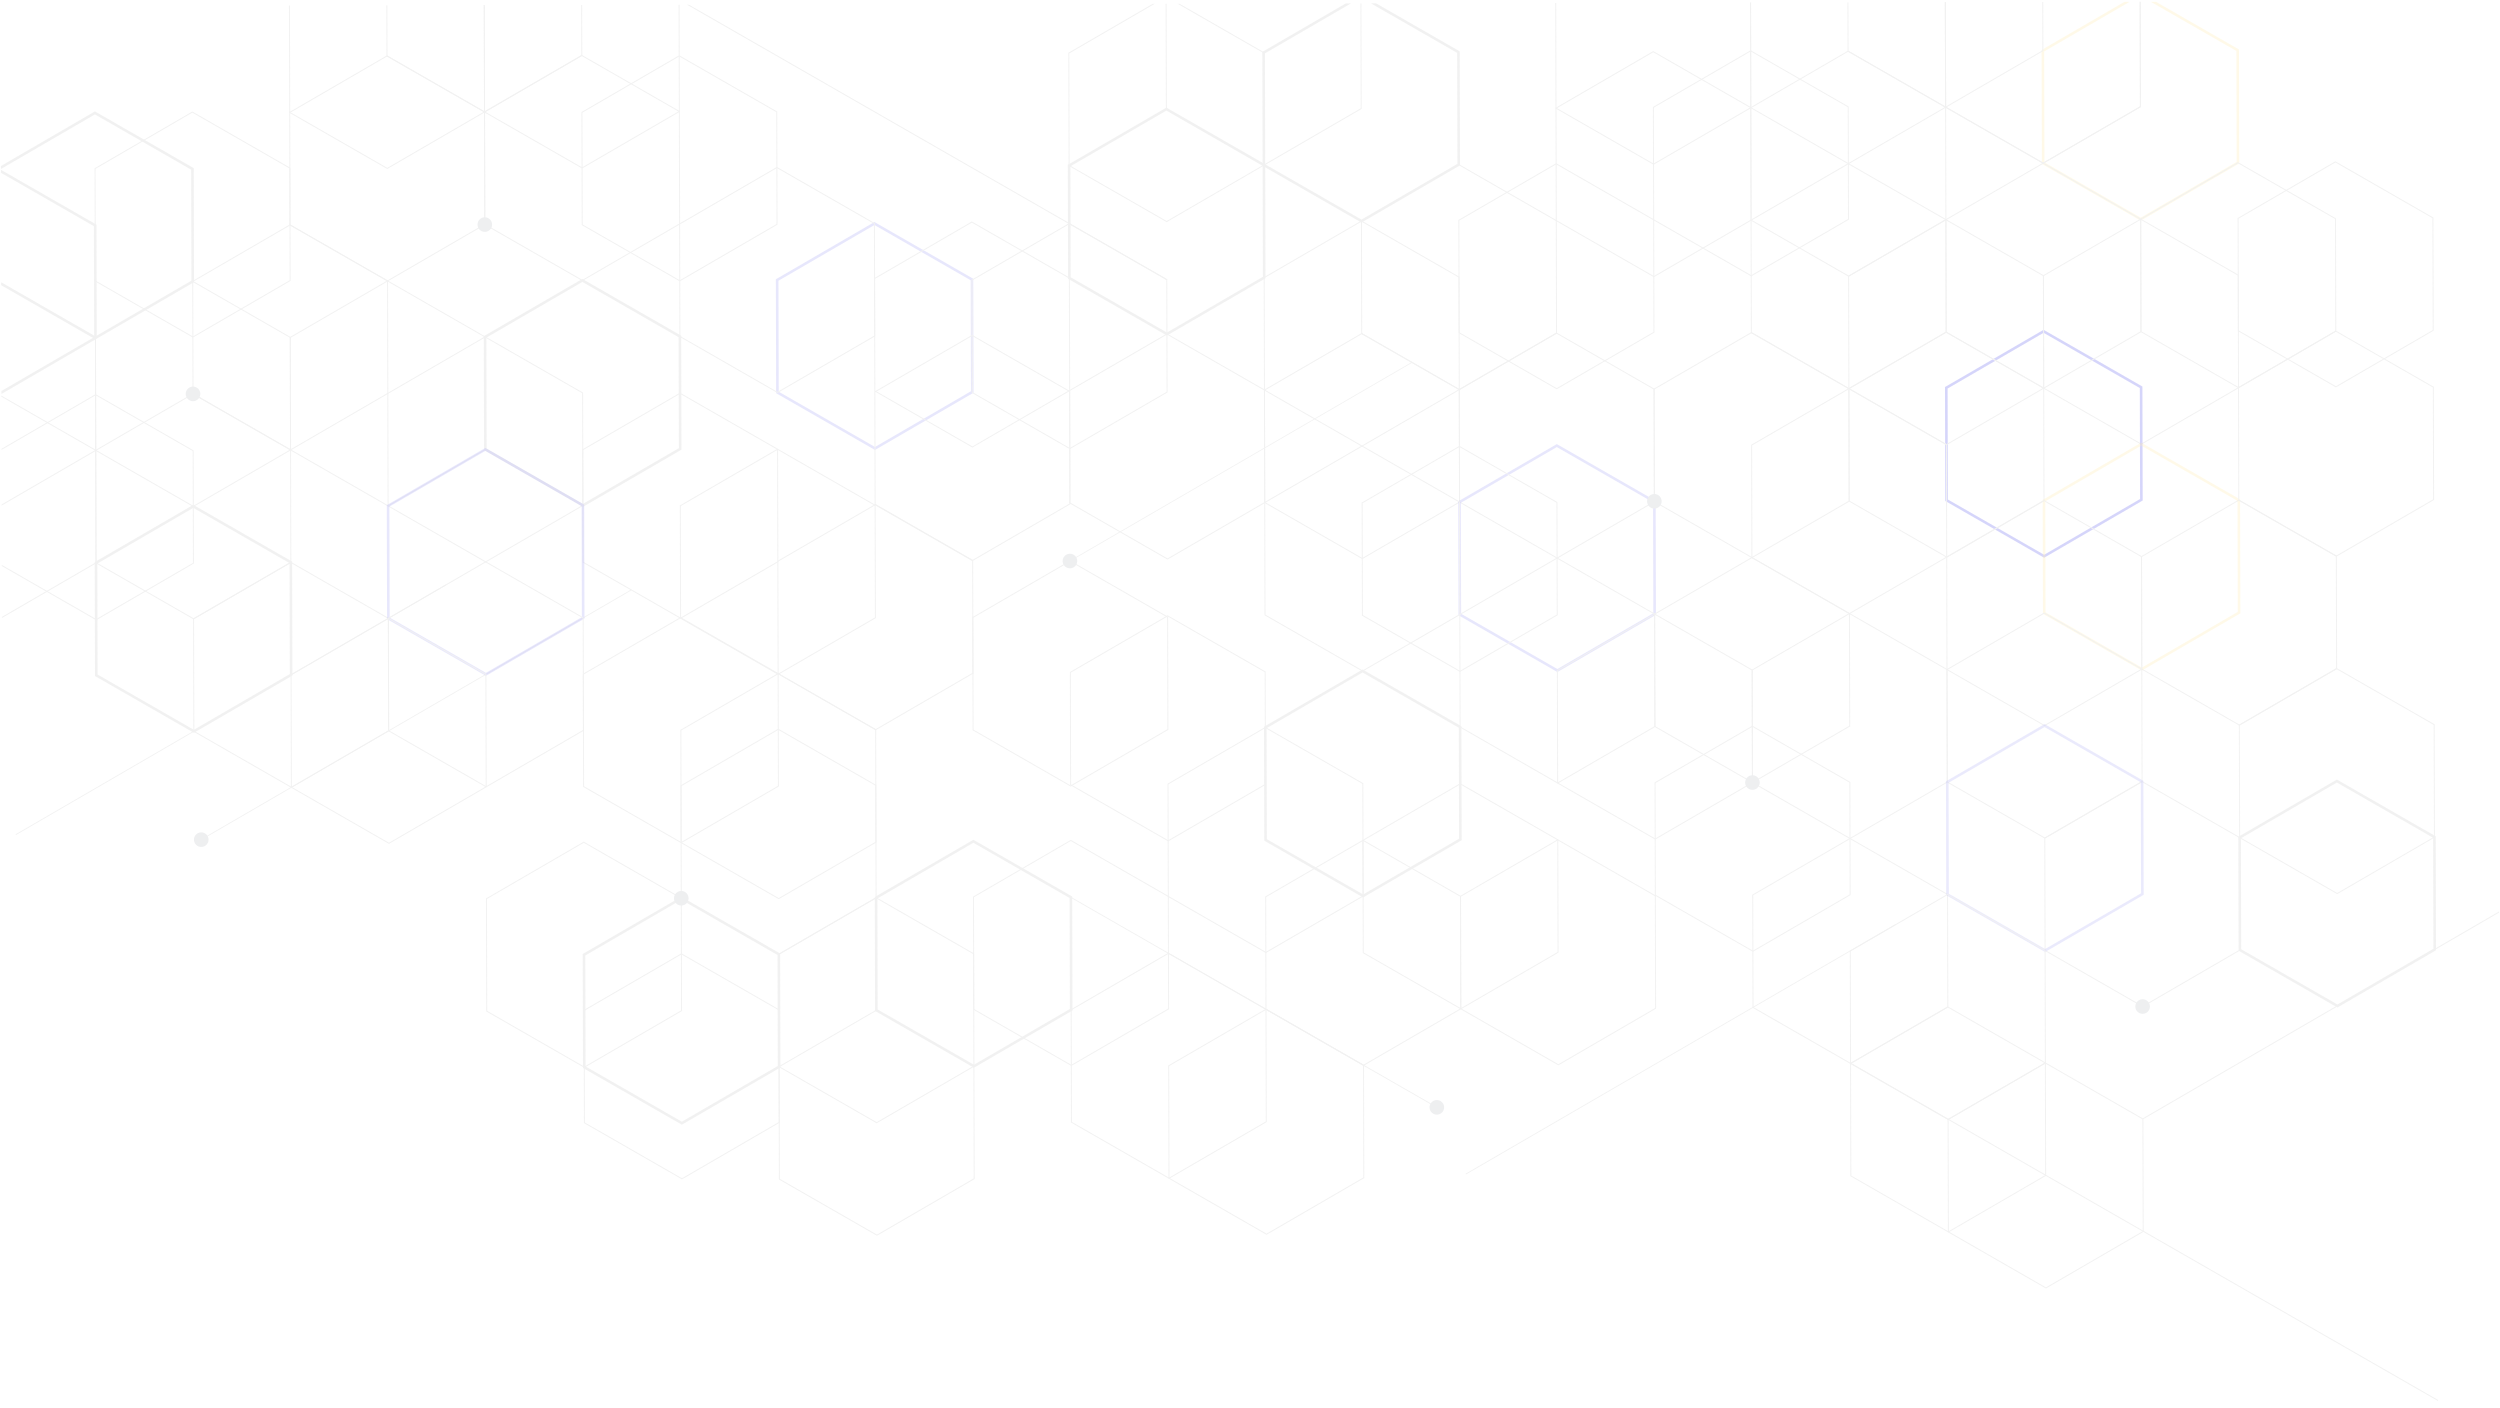 <svg width="1442" height="812" viewBox="0 0 1442 812" fill="none" xmlns="http://www.w3.org/2000/svg">
<g opacity="0.3" clip-path="url(#clip0_1_446)">
<path d="M1236.25 645.531L1235.97 645.044L1574.02 448.757L1574.3 449.243L1236.25 645.531Z" fill="#D1D1D1"/>
<path d="M1406.08 808.036L1067.07 613.412L1067.35 612.925L1406.36 807.548L1406.08 808.036Z" fill="#D1D1D1"/>
<path d="M828.629 638.919L561.989 485.922L562.238 485.488L828.878 638.486L828.629 638.919Z" fill="#D1D1D1"/>
<path d="M672.969 161.575L333.961 -33.048L334.241 -33.535L673.249 161.088L672.969 161.575Z" fill="#D1D1D1"/>
<path d="M116.195 484.504L115.952 484.086L364.015 340.049L364.258 340.467L116.195 484.504Z" fill="#D1D1D1"/>
<path d="M9.251 481.617L9.008 481.199L257.071 337.161L257.314 337.58L9.251 481.617Z" fill="#D1D1D1"/>
<path d="M845.598 677.42L845.355 677.001L1093.41 532.964L1093.67 533.383L845.598 677.42Z" fill="#D1D1D1"/>
<path d="M617.235 323.77L617.019 323.398L814.396 208.792L814.612 209.162L617.235 323.77Z" fill="#D1D1D1"/>
<path d="M393.037 549.864L392.896 549.943L336.651 582.602L336.811 647.801L336.952 647.878L393.357 680.262L449.742 647.523L449.582 582.324L449.441 582.247L393.037 549.864ZM337.214 582.928L393.038 550.512L449.02 582.654L449.179 647.205L393.355 679.614L337.372 647.479L337.214 582.928Z" fill="#D1D1D1"/>
<path d="M617.615 484.442L617.474 484.52L561.229 517.18L561.389 582.379L561.53 582.456L617.935 614.839L618.075 614.76L674.32 582.101L674.159 516.902L674.019 516.825L617.615 484.442ZM561.792 517.498L617.616 485.082L673.599 517.224L673.758 581.774L617.933 614.192L561.95 582.049L561.792 517.498Z" fill="#D1D1D1"/>
<path d="M561.43 484.377L561.056 484.596L504.577 517.389L504.739 583.127L505.113 583.344L561.753 615.859L618.605 582.847L618.444 517.109L618.069 516.892L561.43 484.377ZM506.077 518.252L561.434 486.109L616.948 517.98L617.105 581.992L561.749 614.134L506.235 582.264L506.077 518.252Z" fill="#D1D1D1"/>
<path d="M730.215 581.831L730.075 581.909L673.83 614.568L673.991 679.767L674.131 679.845L730.536 712.228L786.921 679.49L786.761 614.291L786.621 614.213L730.215 581.831ZM674.393 614.887L730.217 582.471L786.2 614.612L786.358 679.163L730.534 711.58L674.552 679.438L674.393 614.887Z" fill="#D1D1D1"/>
<path d="M673.952 549.52L673.812 549.598L617.567 582.258L617.727 647.456L617.867 647.534L674.272 679.917L730.658 647.179L730.498 581.98L730.356 581.902L673.952 549.52ZM618.137 582.584L673.961 550.167L729.944 582.309L730.103 646.86L674.278 679.277L618.295 647.135L618.137 582.584Z" fill="#D1D1D1"/>
<path d="M392.956 517.242L392.582 517.462L336.103 550.255L336.265 615.992L393.28 648.724L450.133 615.712L449.971 549.975L449.596 549.757L392.956 517.242ZM337.604 551.117L392.961 518.975L448.474 550.845L448.631 614.857L393.275 646.992L337.761 615.122L337.604 551.117Z" fill="#D1D1D1"/>
<path d="M336.693 485.476L336.553 485.555L280.307 518.214L280.468 583.413L280.609 583.491L337.014 615.873L393.399 583.135L393.239 517.937L393.098 517.859L336.693 485.476ZM280.87 518.533L336.695 486.116L392.678 518.258L392.837 582.809L337.012 615.225L281.029 583.083L280.87 518.533Z" fill="#D1D1D1"/>
<path d="M505.326 517.504L505.186 517.582L448.941 550.242L449.101 615.441L449.242 615.518L505.647 647.902L562.032 615.163L561.871 549.964L561.731 549.887L505.326 517.504ZM449.504 550.568L505.328 518.16L561.31 550.294L561.469 614.844L505.645 647.262L449.662 615.119L449.504 550.568Z" fill="#D1D1D1"/>
<path d="M505.486 582.383L505.345 582.461L449.1 615.121L449.26 680.319L449.402 680.397L505.806 712.78L562.191 680.042L562.031 614.843L561.891 614.765L505.486 582.383ZM449.663 615.439L505.487 583.023L561.47 615.164L561.628 679.715L505.805 712.132L449.822 679.99L449.663 615.439Z" fill="#D1D1D1"/>
<path d="M784.963 -3.096L784.59 -2.878L728.11 29.916L728.272 95.653L728.647 95.87L785.286 128.385L785.661 128.166L842.139 95.373L841.978 29.637L841.602 29.418L784.963 -3.096ZM729.611 30.779L784.967 -1.364L840.482 30.506L840.639 94.518L785.282 126.661L729.768 94.79L729.611 30.779Z" fill="#D1D1D1"/>
<path d="M728.7 -34.861L728.56 -34.783L672.315 -2.124L672.475 63.075L672.616 63.153L729.02 95.535L729.161 95.457L785.406 62.798L785.246 -2.401L785.106 -2.479L728.7 -34.861ZM672.886 -1.805L728.709 -34.214L784.693 -2.08L784.851 62.471L729.027 94.88L673.044 62.746L672.886 -1.805Z" fill="#D1D1D1"/>
<path d="M672.604 -2.281L672.463 -2.203L616.218 30.456L616.378 95.655L616.519 95.733L672.924 128.115L673.064 128.037L729.309 95.377L729.149 30.179L729.008 30.101L672.604 -2.281ZM616.781 30.783L672.605 -1.633L728.588 30.508L728.747 95.059L672.923 127.475L616.939 95.334L616.781 30.783Z" fill="#D1D1D1"/>
<path d="M672.761 62.058L672.387 62.277L615.909 95.07L616.07 160.808L616.445 161.025L673.084 193.54L673.458 193.321L729.937 160.528L729.775 94.79L729.401 94.573L672.761 62.058ZM617.409 95.925L672.765 63.783L728.28 95.653L728.437 159.665L673.08 191.808L617.566 159.937L617.409 95.925Z" fill="#D1D1D1"/>
<path d="M335.419 -33.201L335.279 -33.123L279.033 -0.463L279.193 64.736L279.334 64.813L335.739 97.196L335.88 97.117L392.125 64.458L391.965 -0.741L391.823 -0.818L335.419 -33.201ZM279.596 -0.145L335.42 -32.553L391.403 -0.419L391.562 64.131L335.738 96.541L279.754 64.406L279.596 -0.145Z" fill="#D1D1D1"/>
<path d="M279.154 -65.515L279.014 -65.436L222.769 -32.777L222.93 32.422L223.07 32.499L279.475 64.882L279.615 64.803L335.86 32.144L335.7 -33.055L335.559 -33.132L279.154 -65.515ZM223.332 -32.451L279.156 -64.86L335.139 -32.725L335.298 31.826L279.473 64.234L223.491 32.1L223.332 -32.451Z" fill="#D1D1D1"/>
<path d="M223.05 -32.925L222.909 -32.846L166.664 -0.187L166.825 65.011L166.966 65.089L223.37 97.472L223.51 97.393L279.755 64.734L279.595 -0.465L279.455 -0.542L223.05 -32.925ZM167.227 0.131L223.052 -32.277L279.034 -0.143L279.192 64.407L223.369 96.825L167.386 64.682L167.227 0.131Z" fill="#D1D1D1"/>
<path d="M223.21 31.946L223.069 32.024L166.824 64.683L166.984 129.882L167.125 129.96L223.53 162.344L223.67 162.264L279.915 129.605L279.754 64.406L279.614 64.328L223.21 31.946ZM167.387 65.01L223.211 32.594L279.193 64.735L279.352 129.286L223.528 161.703L167.545 129.561L167.387 65.01Z" fill="#D1D1D1"/>
<path d="M897.571 94.143L897.432 94.221L841.187 126.882L841.347 192.081L841.487 192.158L897.892 224.541L898.033 224.462L954.277 191.803L954.117 126.604L953.976 126.527L897.571 94.143ZM841.749 127.208L897.573 94.799L953.556 126.934L953.715 191.484L897.89 223.893L841.908 191.759L841.749 127.208Z" fill="#D1D1D1"/>
<path d="M841.388 94.626L841.248 94.704L785.003 127.365L785.163 192.563L785.304 192.64L841.709 225.024L841.849 224.945L898.094 192.285L897.933 127.087L897.793 127.009L841.388 94.626ZM785.565 127.69L841.39 95.282L897.372 127.416L897.531 191.966L841.707 224.384L785.724 192.241L785.565 127.69Z" fill="#D1D1D1"/>
<path d="M1010.18 191.534L1010.04 191.612L953.795 224.272L953.955 289.471L954.096 289.549L1010.51 321.931L1010.65 321.853L1066.89 289.194L1066.72 223.995L1066.58 223.917L1010.18 191.534ZM954.358 224.599L1010.19 192.19L1066.17 224.324L1066.32 288.875L1010.5 321.291L954.517 289.15L954.358 224.599Z" fill="#D1D1D1"/>
<path d="M785.283 127.214L785.142 127.292L728.898 159.953L729.058 225.152L729.199 225.229L785.604 257.612L785.743 257.533L841.988 224.874L841.828 159.675L841.688 159.598L785.283 127.214ZM729.46 160.279L785.285 127.862L841.267 160.005L841.426 224.555L785.602 256.964L729.619 224.83L729.46 160.279Z" fill="#D1D1D1"/>
<path opacity="0.3" d="M1234.43 -4.201L1234.06 -3.982L1177.58 28.812L1177.74 94.549L1178.12 94.766L1234.76 127.281L1235.13 127.062L1291.61 94.269L1291.45 28.532L1291.06 28.314L1234.43 -4.201ZM1179.08 29.674L1234.44 -2.468L1289.95 29.402L1290.1 93.413L1234.75 125.557L1179.24 93.686L1179.08 29.674Z" fill="#FFC300"/>
<path d="M1178.18 -35.966L1178.04 -35.888L1121.79 -3.228L1121.95 61.971L1122.09 62.048L1178.5 94.431L1178.64 94.353L1234.88 61.693L1234.72 -3.506L1234.58 -3.583L1178.18 -35.966ZM1122.36 -2.91L1178.18 -35.319L1234.16 -3.184L1234.32 61.367L1178.5 93.776L1122.52 61.641L1122.36 -2.91Z" fill="#D1D1D1"/>
<path d="M1347.03 93.039L1346.89 93.117L1290.65 125.777L1290.81 190.976L1290.95 191.054L1347.35 223.436L1347.5 223.358L1403.74 190.699L1403.58 125.5L1403.44 125.422L1347.03 93.039ZM1291.22 126.104L1347.04 93.695L1403.02 125.829L1403.18 190.38L1347.35 222.788L1291.37 190.655L1291.22 126.104Z" fill="#D1D1D1"/>
<path d="M1290.86 93.522L1290.72 93.6L1234.47 126.26L1234.63 191.458L1234.77 191.536L1291.18 223.919L1291.32 223.841L1347.57 191.181L1347.4 125.983L1347.25 125.904L1290.86 93.522ZM1235.04 126.586L1290.86 94.178L1346.84 126.311L1346.99 190.862L1291.17 223.279L1235.19 191.137L1235.04 126.586Z" fill="#D1D1D1"/>
<path d="M1234.75 126.11L1234.62 126.188L1178.37 158.848L1178.53 224.047L1178.67 224.125L1235.08 256.507L1235.22 256.429L1291.46 223.77L1291.29 158.571L1291.15 158.493L1234.75 126.11ZM1178.93 159.175L1234.76 126.758L1290.74 158.9L1290.89 223.451L1235.07 255.859L1179.08 223.726L1178.93 159.175Z" fill="#D1D1D1"/>
<path d="M785.443 192.086L785.302 192.164L729.057 224.825L729.217 290.023L729.358 290.101L785.763 322.483L785.903 322.405L842.148 289.746L841.988 224.547L841.847 224.469L785.443 192.086ZM729.62 225.151L785.444 192.742L841.426 224.876L841.585 289.427L785.761 321.843L729.778 289.702L729.62 225.151Z" fill="#D1D1D1"/>
<path d="M897.811 191.81L897.672 191.888L841.427 224.548L841.587 289.747L841.727 289.825L898.132 322.207L898.273 322.129L954.517 289.47L954.357 224.271L954.216 224.193L897.811 191.81ZM841.989 224.875L897.813 192.466L953.796 224.6L953.955 289.151L898.13 321.567L842.148 289.426L841.989 224.875Z" fill="#D1D1D1"/>
<path opacity="0.34" d="M897.969 256.15L897.596 256.37L841.116 289.162L841.278 354.899L841.653 355.117L898.293 387.632L898.667 387.412L955.146 354.619L954.984 288.883L954.609 288.665L897.969 256.15ZM842.617 290.017L897.974 257.875L953.488 289.744L953.645 353.757L898.288 385.899L842.775 354.03L842.617 290.017Z" fill="#1814E5"/>
<path d="M448.903 420.328L448.762 420.407L392.517 453.066L392.677 518.265L392.818 518.343L449.223 550.725L449.363 550.647L505.608 517.987L505.447 452.789L505.307 452.711L448.903 420.328ZM393.08 453.393L448.904 420.984L504.887 453.118L505.046 517.669L449.221 550.085L393.238 517.944L393.08 453.393Z" fill="#D1D1D1"/>
<path d="M673.473 354.906L673.334 354.984L617.096 387.644L617.256 452.843L617.397 452.921L673.802 485.303L673.942 485.225L730.187 452.565L730.026 387.367L729.886 387.289L673.473 354.906ZM617.658 387.971L673.483 355.553L729.466 387.696L729.625 452.247L673.8 484.655L617.817 452.522L617.658 387.971Z" fill="#D1D1D1"/>
<path d="M729.816 419.304L729.676 419.383L673.431 452.042L673.591 517.241L673.731 517.318L730.136 549.701L730.277 549.623L786.522 516.963L786.362 451.764L786.222 451.687L729.816 419.304ZM673.994 452.361L729.817 419.943L785.801 452.086L785.959 516.637L730.135 549.046L674.152 516.911L673.994 452.361Z" fill="#D1D1D1"/>
<path d="M785.92 386.16L785.546 386.379L729.067 419.172L729.228 484.91L729.604 485.127L786.243 517.642L786.617 517.423L843.096 484.63L842.934 418.892L842.559 418.675L785.92 386.16ZM730.568 420.035L785.924 387.892L841.438 419.763L841.596 483.775L786.238 515.917L730.725 484.047L730.568 420.035Z" fill="#D1D1D1"/>
<path d="M898.53 484.096L898.39 484.174L842.145 516.834L842.305 582.032L842.445 582.11L898.85 614.492L955.236 581.755L955.075 516.556L954.934 516.478L898.53 484.096ZM842.708 517.152L898.531 484.743L954.514 516.877L954.673 581.428L898.848 613.845L842.866 581.703L842.708 517.152Z" fill="#D1D1D1"/>
<path d="M842.266 451.781L842.125 451.859L785.88 484.52L786.04 549.718L786.182 549.796L842.586 582.179L842.726 582.1L898.971 549.441L898.811 484.242L898.671 484.165L842.266 451.781ZM786.443 484.846L842.268 452.437L898.25 484.572L898.408 549.122L842.585 581.539L786.602 549.397L786.443 484.846Z" fill="#D1D1D1"/>
<path d="M786.161 484.372L786.02 484.45L729.775 517.11L729.935 582.308L730.077 582.386L786.481 614.769L842.866 582.031L842.706 516.832L842.566 516.755L786.161 484.372ZM730.338 517.428L786.162 485.019L842.145 517.154L842.303 581.704L786.48 614.121L730.497 581.979L730.338 517.428Z" fill="#D1D1D1"/>
<path d="M841.788 257.17L841.647 257.248L785.402 289.908L785.562 355.106L785.703 355.184L842.108 387.567L842.248 387.489L898.493 354.829L898.333 289.631L898.192 289.552L841.788 257.17ZM785.965 290.227L841.789 257.81L897.771 289.952L897.93 354.503L842.107 386.919L786.123 354.778L785.965 290.227Z" fill="#D1D1D1"/>
<path d="M785.602 256.95L785.461 257.028L729.216 289.687L729.377 354.886L729.518 354.964L785.922 387.346L786.062 387.268L842.307 354.609L842.147 289.41L842.007 289.332L785.602 256.95ZM729.779 290.014L785.604 257.597L841.586 289.739L841.744 354.29L785.921 386.698L729.938 354.565L729.779 290.014Z" fill="#D1D1D1"/>
<path d="M954.395 353.873L954.254 353.952L898.009 386.611L898.169 451.81L898.31 451.887L954.715 484.27L954.855 484.191L1011.1 451.532L1010.94 386.333L1010.8 386.256L954.395 353.873ZM898.572 386.937L954.396 354.528L1010.37 386.663L1010.53 451.214L954.714 483.63L898.73 451.488L898.572 386.937Z" fill="#D1D1D1"/>
<path d="M898.13 321.565L897.99 321.644L841.745 354.304L841.906 419.502L842.046 419.58L898.451 451.963L898.591 451.885L954.836 419.224L954.676 354.027L954.535 353.949L898.13 321.565ZM842.308 354.623L898.132 322.205L954.115 354.348L954.273 418.899L898.449 451.315L842.467 419.173L842.308 354.623Z" fill="#D1D1D1"/>
<path d="M335.897 161.427L335.757 161.506L279.511 194.165L279.671 259.364L279.813 259.442L336.217 291.824L336.358 291.746L392.603 259.086L392.443 193.888L392.302 193.81L335.897 161.427ZM280.074 194.492L335.899 162.075L391.882 194.217L392.04 258.768L336.216 291.177L280.233 259.042L280.074 194.492Z" fill="#D1D1D1"/>
<path d="M448.506 258.816L448.365 258.894L392.12 291.554L392.28 356.752L392.421 356.83L448.826 389.213L448.966 389.134L505.211 356.475L505.051 291.276L504.91 291.199L448.506 258.816ZM392.683 291.88L448.507 259.464L504.49 291.606L504.649 356.156L448.824 388.566L392.841 356.431L392.683 291.88Z" fill="#D1D1D1"/>
<path d="M392.242 226.51L392.101 226.588L335.856 259.249L336.017 324.448L336.158 324.525L392.562 356.908L392.702 356.829L448.947 324.17L448.787 258.971L448.647 258.894L392.242 226.51ZM336.419 259.567L392.244 227.15L448.226 259.293L448.384 323.843L392.561 356.252L336.578 324.118L336.419 259.567Z" fill="#D1D1D1"/>
<path d="M391.764 31.891L391.623 31.969L335.378 64.629L335.538 129.827L335.68 129.906L392.084 162.288L392.224 162.21L448.469 129.55L448.309 64.352L448.169 64.274L391.764 31.891ZM335.941 64.955L391.765 32.547L447.748 64.68L447.906 129.231L392.083 161.648L336.1 129.506L335.941 64.955Z" fill="#D1D1D1"/>
<path d="M335.578 31.678L335.438 31.756L279.192 64.415L279.353 129.614L279.494 129.692L335.899 162.074L336.039 161.996L392.284 129.337L392.124 64.138L391.983 64.06L335.578 31.678ZM279.755 64.734L335.58 32.326L391.563 64.459L391.721 129.01L335.897 161.427L279.914 129.285L279.755 64.734Z" fill="#D1D1D1"/>
<path opacity="0.34" d="M504.37 128.061L503.995 128.28L447.516 161.073L447.678 226.811L448.054 227.028L504.693 259.543L505.066 259.324L561.546 226.531L561.384 160.793L561.009 160.576L504.37 128.061ZM449.017 161.928L504.374 129.786L559.887 161.656L560.045 225.668L504.688 257.811L449.174 225.94L449.017 161.928Z" fill="#1814E5"/>
<path d="M448.106 96.287L447.965 96.365L391.721 129.024L391.881 194.223L392.022 194.301L448.427 226.683L448.566 226.605L504.811 193.945L504.651 128.747L504.511 128.669L448.106 96.287ZM392.283 129.351L448.108 96.942L504.091 129.076L504.25 193.627L448.425 226.035L392.442 193.902L392.283 129.351Z" fill="#D1D1D1"/>
<path d="M504.769 290.8L504.629 290.878L448.384 323.537L448.544 388.736L448.685 388.814L505.09 421.196L505.23 421.118L561.475 388.459L561.314 323.26L561.174 323.182L504.769 290.8ZM448.946 323.856L504.771 291.448L560.753 323.581L560.912 388.132L505.088 420.541L449.105 388.407L448.946 323.856Z" fill="#D1D1D1"/>
<path d="M617.219 323.28L617.078 323.358L560.833 356.017L560.993 421.216L561.134 421.294L617.539 453.676L617.679 453.598L673.924 420.939L673.763 355.74L673.623 355.662L617.219 323.28ZM561.396 356.336L617.22 323.92L673.203 356.061L673.362 420.612L617.537 453.029L561.554 420.887L561.396 356.336Z" fill="#D1D1D1"/>
<path d="M616.74 128.659L616.599 128.738L560.355 161.397L560.515 226.596L560.656 226.673L617.061 259.056L617.201 258.978L673.445 226.318L673.285 161.119L673.145 161.042L616.74 128.659ZM560.917 161.723L616.742 129.314L672.725 161.449L672.884 226L617.059 258.416L561.076 226.274L560.917 161.723Z" fill="#D1D1D1"/>
<path d="M560.554 127.752L560.413 127.831L504.168 160.49L504.328 225.689L504.469 225.766L560.874 258.149L561.014 258.071L617.259 225.411L617.099 160.212L616.959 160.135L560.554 127.752ZM504.731 160.817L560.556 128.407L616.538 160.542L616.696 225.093L560.873 257.509L504.89 225.367L504.731 160.817Z" fill="#D1D1D1"/>
<path d="M560.715 193.153L560.574 193.231L504.329 225.891L504.489 291.09L504.629 291.167L561.035 323.551L561.175 323.472L617.42 290.812L617.26 225.613L617.119 225.536L560.715 193.153ZM504.892 226.209L560.716 193.801L616.698 225.935L616.857 290.485L561.033 322.903L505.05 290.76L504.892 226.209Z" fill="#D1D1D1"/>
<path opacity="0.6" d="M1178.73 190.224L1178.35 190.443L1121.87 223.236L1122.03 288.973L1122.42 289.19L1179.06 321.705L1179.42 321.486L1235.9 288.693L1235.74 222.957L1235.37 222.738L1178.73 190.224ZM1123.38 224.099L1178.74 191.957L1234.24 223.826L1234.4 287.838L1179.05 319.981L1123.53 288.11L1123.38 224.099Z" fill="#1814E6"/>
<path d="M1122.54 191.251L1122.4 191.329L1066.16 223.988L1066.33 289.187L1066.47 289.265L1122.87 321.647L1123 321.569L1179.25 288.91L1179.09 223.711L1178.95 223.633L1122.54 191.251ZM1066.73 224.307L1122.55 191.891L1178.54 224.032L1178.69 288.583L1122.86 320.999L1066.88 288.858L1066.73 224.307Z" fill="#D1D1D1"/>
<path d="M1291.33 288.158L1291.19 288.236L1234.94 320.896L1235.1 386.095L1235.24 386.172L1291.65 418.555L1291.79 418.476L1348.04 385.817L1347.88 320.618L1347.73 320.541L1291.33 288.158ZM1235.51 321.222L1291.33 288.806L1347.31 320.948L1347.47 385.498L1291.65 417.915L1235.67 385.773L1235.51 321.222Z" fill="#D1D1D1"/>
<path opacity="0.3" d="M1235.07 255.306L1234.69 255.525L1178.21 288.318L1178.37 354.056L1178.76 354.273L1235.4 386.788L1235.76 386.569L1292.24 353.776L1292.08 288.038L1291.7 287.821L1235.07 255.306ZM1179.72 289.181L1235.08 257.038L1290.59 288.909L1290.74 352.921L1235.39 385.063L1179.87 353.193L1179.72 289.181Z" fill="#FFC300"/>
<path d="M1066.44 223.831L1066.3 223.909L1010.05 256.568L1010.22 321.767L1010.36 321.845L1066.76 354.228L1066.9 354.149L1123.15 321.489L1122.99 256.291L1122.84 256.213L1066.44 223.831ZM1010.63 256.895L1066.45 224.487L1122.43 256.62L1122.58 321.171L1066.76 353.58L1010.78 321.446L1010.63 256.895Z" fill="#D1D1D1"/>
<path d="M1178.97 288.434L1178.83 288.513L1122.58 321.172L1122.74 386.371L1122.88 386.448L1179.29 418.831L1179.43 418.752L1235.67 386.093L1235.51 320.894L1235.37 320.817L1178.97 288.434ZM1123.15 321.498L1178.98 289.082L1234.95 321.224L1235.11 385.775L1179.29 418.191L1123.31 386.049L1123.15 321.498Z" fill="#D1D1D1"/>
<path d="M1179.13 353.312L1178.99 353.39L1122.74 386.05L1122.9 451.248L1123.04 451.326L1179.45 483.709L1179.59 483.63L1235.83 450.971L1235.67 385.772L1235.53 385.695L1179.13 353.312ZM1123.31 386.368L1179.13 353.96L1235.11 386.094L1235.27 450.644L1179.45 483.062L1123.47 450.919L1123.31 386.368Z" fill="#D1D1D1"/>
<path d="M1067.08 483.322L1066.94 483.4L1010.69 516.06L1010.85 581.258L1010.99 581.336L1067.4 613.719L1067.54 613.641L1123.79 580.981L1123.63 515.783L1123.48 515.705L1067.08 483.322ZM1011.26 516.379L1067.08 483.962L1123.06 516.104L1123.22 580.655L1067.4 613.071L1011.42 580.93L1011.26 516.379Z" fill="#D1D1D1"/>
<path d="M1066.76 353.572L1066.62 353.65L1010.37 386.311L1010.53 451.509L1010.67 451.586L1067.08 483.97L1067.22 483.891L1123.47 451.231L1123.31 386.033L1123.16 385.956L1066.76 353.572ZM1010.94 386.629L1066.76 354.22L1122.74 386.355L1122.9 450.905L1067.08 483.322L1011.1 451.18L1010.94 386.629Z" fill="#D1D1D1"/>
<path d="M1235.55 450.496L1235.41 450.574L1179.16 483.233L1179.32 548.432L1179.46 548.51L1235.87 580.893L1236.01 580.815L1292.25 548.155L1292.09 482.956L1291.95 482.878L1235.55 450.496ZM1179.72 483.552L1235.55 451.136L1291.53 483.277L1291.69 547.828L1235.87 580.245L1179.88 548.103L1179.72 483.552Z" fill="#D1D1D1"/>
<path opacity="0.3" d="M1179.29 417.646L1178.91 417.865L1122.43 450.658L1122.59 516.395L1122.97 516.612L1179.61 549.127L1179.98 548.909L1236.46 516.116L1236.3 450.378L1235.93 450.161L1179.29 417.646ZM1123.93 451.513L1179.3 419.371L1234.8 451.24L1234.96 515.252L1179.61 547.395L1124.09 515.525L1123.93 451.513Z" fill="#1814E5"/>
<path d="M1123.34 515.621L1123.2 515.699L1066.96 548.358L1067.12 613.557L1067.26 613.635L1123.66 646.017L1180.05 613.28L1179.89 548.081L1179.75 548.003L1123.34 515.621ZM1067.52 548.685L1123.34 516.269L1179.33 548.41L1179.49 612.961L1123.66 645.377L1067.68 613.236L1067.52 548.685Z" fill="#D1D1D1"/>
<path d="M1179.77 612.803L1123.38 645.541L1123.54 710.74L1123.68 710.818L1180.09 743.2L1236.47 710.462L1236.31 645.263L1236.17 645.186L1179.77 612.803ZM1123.95 645.867L1179.77 613.451L1235.75 645.593L1235.91 710.144L1180.09 742.56L1124.11 710.418L1123.95 645.867Z" fill="#D1D1D1"/>
<path d="M1123.5 580.49L1123.36 580.569L1067.12 613.228L1067.28 678.427L1067.42 678.504L1123.82 710.887L1180.21 678.149L1180.05 612.951L1179.91 612.873L1123.5 580.49ZM1067.68 613.555L1123.5 581.145L1179.49 613.28L1179.65 677.831L1123.82 710.247L1067.84 678.105L1067.68 613.555Z" fill="#D1D1D1"/>
<path d="M1010.5 321.299L1010.35 321.378L954.114 354.037L954.274 419.236L954.415 419.313L1010.82 451.697L1010.96 451.619L1067.2 418.958L1067.04 353.759L1066.9 353.682L1010.5 321.299ZM954.677 354.356L1010.51 321.939L1066.48 354.081L1066.64 418.632L1010.82 451.049L954.836 418.906L954.677 354.356Z" fill="#D1D1D1"/>
<path d="M1010.74 418.582L1010.59 418.66L954.353 451.321L954.513 516.518L954.654 516.596L1011.06 548.98L1011.2 548.901L1067.44 516.241L1067.28 451.043L1067.14 450.965L1010.74 418.582ZM954.916 451.646L1010.74 419.23L1066.72 451.372L1066.88 515.922L1011.06 548.34L955.075 516.197L954.916 451.646Z" fill="#D1D1D1"/>
<path d="M110.928 64.322L110.788 64.4L54.542 97.06L54.703 162.258L54.843 162.336L111.248 194.719L111.389 194.64L167.634 161.981L167.474 96.782L167.332 96.704L110.928 64.322ZM55.105 97.386L110.929 64.969L166.912 97.111L167.071 161.662L111.247 194.071L55.264 161.937L55.105 97.386Z" fill="#D1D1D1"/>
<path d="M54.742 64.263L54.368 64.483L-2.11 97.276L-1.949 163.013L-1.574 163.231L55.066 195.746L55.44 195.526L111.919 162.733L111.757 96.996L111.381 96.778L54.742 64.263ZM-0.61 98.138L54.747 65.996L110.26 97.866L110.417 161.878L55.061 194.021L-0.453 162.151L-0.61 98.138Z" fill="#D1D1D1"/>
<path d="M223.528 161.719L223.388 161.797L167.143 194.457L167.303 259.656L167.444 259.734L223.849 292.116L223.989 292.038L280.233 259.378L280.073 194.18L279.933 194.102L223.528 161.719ZM167.713 194.776L223.538 162.367L279.52 194.501L279.679 259.052L223.855 291.468L167.872 259.327L167.713 194.776Z" fill="#D1D1D1"/>
<path d="M167.272 129.405L167.132 129.483L110.887 162.143L111.047 227.341L111.187 227.419L167.592 259.802L167.733 259.724L223.978 227.064L223.818 161.866L223.677 161.788L167.272 129.405ZM111.45 162.462L167.273 130.053L223.257 162.187L223.415 226.745L167.591 259.162L111.608 227.02L111.45 162.462Z" fill="#D1D1D1"/>
<path d="M-1.362 96.854L-1.736 97.073L-58.215 129.858L-58.054 195.596L-57.678 195.813L-1.039 228.328L-0.665 228.109L55.814 195.316L55.652 129.578L55.277 129.361L-1.362 96.854ZM-56.715 130.721L-1.358 98.578L54.156 130.449L54.313 194.46L-1.043 226.602L-56.557 194.733L-56.715 130.721Z" fill="#D1D1D1"/>
<path d="M-1.201 162.271L-1.341 162.349L-57.586 195.009L-57.426 260.208L-57.285 260.286L-0.881 292.668L-0.74 292.59L55.505 259.931L55.344 194.732L55.204 194.654L-1.201 162.271ZM-57.024 195.328L-1.199 162.919L54.783 195.053L54.942 259.604L-0.882 292.02L-56.865 259.879L-57.024 195.328Z" fill="#D1D1D1"/>
<path d="M111.168 161.995L111.028 162.073L54.782 194.733L54.943 259.932L55.083 260.01L111.488 292.392L111.629 292.314L167.874 259.655L167.714 194.456L167.572 194.378L111.168 161.995ZM55.345 195.052L111.169 162.643L167.152 194.777L167.311 259.328L111.487 291.744L55.504 259.603L55.345 195.052Z" fill="#D1D1D1"/>
<path d="M111.327 226.864L111.187 226.944L54.942 259.603L55.102 324.802L55.243 324.88L111.648 357.262L111.788 357.184L168.033 324.524L167.873 259.326L167.732 259.248L111.327 226.864ZM55.505 259.93L111.329 227.52L167.312 259.655L167.47 324.206L111.646 356.614L55.663 324.48L55.505 259.93Z" fill="#D1D1D1"/>
<path d="M55.143 227.346L55.003 227.425L-1.242 260.085L-1.082 325.283L-0.941 325.361L55.464 357.744L55.604 357.666L111.849 325.005L111.689 259.808L111.548 259.73L55.143 227.346ZM-0.679 260.404L55.145 227.986L111.128 260.129L111.286 324.68L55.462 357.088L-0.521 324.955L-0.679 260.404Z" fill="#D1D1D1"/>
<path d="M-1.042 227.125L-1.182 227.204L-57.427 259.863L-57.267 325.07L-57.126 325.148L-0.721 357.53L-0.581 357.452L55.664 324.792L55.504 259.594L55.363 259.516L-1.042 227.125ZM-56.864 260.19L-1.04 227.774L54.943 259.915L55.101 324.466L-0.723 356.875L-56.706 324.741L-56.864 260.19Z" fill="#D1D1D1"/>
<path d="M167.75 324.049L167.61 324.127L111.365 356.787L111.526 421.986L111.666 422.063L168.07 454.446L168.211 454.367L224.456 421.708L224.296 356.509L224.155 356.432L167.75 324.049ZM111.928 357.113L167.752 324.704L223.735 356.839L223.893 421.389L168.069 453.806L112.087 421.664L111.928 357.113Z" fill="#D1D1D1"/>
<path d="M111.485 291.197L111.111 291.416L54.632 324.209L54.794 389.946L55.169 390.164L111.808 422.679L112.183 422.46L168.661 389.666L168.5 323.929L168.124 323.712L111.485 291.197ZM56.133 325.072L111.489 292.929L167.003 324.8L167.16 388.812L111.804 420.954L56.29 389.084L56.133 325.072Z" fill="#D1D1D1"/>
<path d="M335.896 160.888L335.521 161.107L279.043 193.9L279.204 259.638L279.58 259.855L336.219 292.37L336.593 292.151L393.072 259.358L392.91 193.62L392.535 193.403L335.896 160.888ZM280.544 194.756L335.9 162.613L391.413 194.483L391.571 258.495L336.214 290.638L280.701 258.767L280.544 194.756Z" fill="#D1D1D1"/>
<path d="M279.792 194.014L279.652 194.093L223.407 226.752L223.567 291.951L223.708 292.028L280.112 324.412L280.253 324.334L336.498 291.673L336.338 226.475L336.197 226.397L279.792 194.014ZM223.97 227.071L279.793 194.654L335.777 226.796L335.935 291.347L280.111 323.764L224.129 291.621L223.97 227.071Z" fill="#D1D1D1"/>
<path opacity="0.34" d="M279.95 258.347L279.577 258.567L223.098 291.36L223.259 357.097L223.634 357.315L280.273 389.83L280.647 389.61L337.126 356.817L336.965 291.08L336.59 290.862L279.95 258.347ZM224.598 292.214L279.954 260.072L335.469 291.942L335.626 355.955L280.269 388.097L224.755 356.227L224.598 292.214Z" fill="#1814E5"/>
<path d="M224.007 356.338L223.866 356.416L167.621 389.076L167.781 454.274L167.922 454.352L224.327 486.735L224.467 486.656L280.712 453.997L280.551 388.798L280.411 388.72L224.007 356.338ZM168.184 389.402L224.008 356.993L279.99 389.127L280.149 453.678L224.325 486.095L168.342 453.953L168.184 389.402Z" fill="#D1D1D1"/>
<path d="M280.111 323.749L279.971 323.827L223.726 356.488L223.886 421.685L224.026 421.764L280.431 454.147L280.572 454.068L336.817 421.408L336.657 356.21L336.515 356.132L280.111 323.749ZM224.289 356.806L280.112 324.397L336.095 356.531L336.254 421.082L280.429 453.499L224.447 421.357L224.289 356.806Z" fill="#D1D1D1"/>
<path d="M1178.17 -35.945L1178.03 -35.866L1121.79 -3.207L1121.95 61.992L1122.09 62.069L1178.49 94.453L1178.63 94.374L1234.88 61.714L1234.72 -3.485L1234.58 -3.562L1178.17 -35.945ZM1122.35 -2.881L1178.17 -35.289L1234.15 -3.155L1234.31 61.396L1178.49 93.805L1122.51 61.67L1122.35 -2.881Z" fill="#D1D1D1"/>
<path d="M1121.91 -68.249L1121.77 -68.17L1065.52 -35.511L1065.68 29.688L1065.82 29.765L1122.23 62.148L1122.37 62.07L1178.61 29.41L1178.45 -35.788L1178.31 -35.866L1121.91 -68.249ZM1066.08 -35.192L1121.91 -67.602L1177.89 -35.467L1178.05 29.084L1122.23 61.493L1066.24 29.358L1066.08 -35.192Z" fill="#D1D1D1"/>
<path d="M953.438 -35.393L953.297 -35.314L897.052 -2.655L897.213 62.544L897.354 62.621L953.759 95.005L953.898 94.926L1010.15 62.266L1009.99 -2.932L1009.85 -3.01L953.438 -35.393ZM897.615 -2.328L953.44 -34.737L1009.42 -2.603L1009.58 61.948L953.757 94.357L897.774 62.222L897.615 -2.328Z" fill="#D1D1D1"/>
<path d="M1065.8 -35.669L1065.66 -35.59L1009.42 -2.931L1009.58 62.268L1009.72 62.346L1066.12 94.729L1066.26 94.65L1122.51 61.99L1122.35 -3.209L1122.21 -3.286L1065.8 -35.669ZM1009.98 -2.604L1065.8 -35.013L1121.79 -2.879L1121.95 61.672L1066.12 94.081L1010.14 61.946L1009.98 -2.604Z" fill="#D1D1D1"/>
<path d="M1065.96 29.211L1065.82 29.29L1009.58 61.949L1009.74 127.148L1009.88 127.225L1066.28 159.608L1066.42 159.529L1122.67 126.87L1122.51 61.671L1122.37 61.594L1065.96 29.211ZM1010.14 62.267L1065.96 29.851L1121.95 61.993L1122.11 126.543L1066.28 158.953L1010.3 126.818L1010.14 62.267Z" fill="#D1D1D1"/>
<path d="M1009.78 28.998L1009.64 29.076L953.388 61.737L953.548 126.935L953.688 127.012L1010.1 159.396L1010.24 159.317L1066.48 126.657L1066.32 61.459L1066.18 61.382L1009.78 28.998ZM953.959 62.055L1009.79 29.646L1065.77 61.781L1065.92 126.331L1010.1 158.74L954.117 126.606L953.959 62.055Z" fill="#D1D1D1"/>
<path d="M953.598 29.471L953.457 29.55L897.212 62.21L897.372 127.408L897.513 127.485L953.918 159.869L954.058 159.79L1010.31 127.13L1010.15 61.932L1010.01 61.855L953.598 29.471ZM897.775 62.535L953.599 30.127L1009.58 62.261L1009.74 126.812L953.916 159.221L897.933 127.086L897.775 62.535Z" fill="#D1D1D1"/>
<path d="M1122.39 126.395L1122.25 126.473L1066 159.133L1066.16 224.331L1066.3 224.409L1122.71 256.792L1122.85 256.714L1179.09 224.054L1178.93 158.856L1178.79 158.778L1122.39 126.395ZM1066.56 159.459L1122.39 127.051L1178.37 159.184L1178.52 223.735L1122.7 256.144L1066.72 224.01L1066.56 159.459Z" fill="#D1D1D1"/>
<path d="M1066.12 94.081L1065.98 94.159L1009.74 126.819L1009.9 192.017L1010.04 192.095L1066.44 224.479L1066.58 224.399L1122.83 191.74L1122.67 126.541L1122.53 126.463L1066.12 94.081ZM1010.3 127.145L1066.12 94.737L1122.11 126.87L1122.27 191.421L1066.43 223.831L1010.46 191.696L1010.3 127.145Z" fill="#D1D1D1"/>
<path d="M1178.49 93.814L1178.35 93.892L1122.11 126.551L1122.27 191.758L1122.41 191.836L1178.81 224.218L1178.95 224.14L1235.2 191.481L1235.04 126.282L1234.9 126.204L1178.49 93.814ZM1122.67 126.878L1178.49 94.462L1234.47 126.603L1234.62 191.154L1178.8 223.57L1122.83 191.429L1122.67 126.878Z" fill="#D1D1D1"/>
<path d="M1347.91 449.643L1347.54 449.863L1291.06 482.655L1291.22 548.392L1291.6 548.609L1348.23 581.124L1348.61 580.905L1405.09 548.112L1404.93 482.376L1404.55 482.158L1347.91 449.643ZM1292.56 483.51L1347.91 451.368L1403.43 483.237L1403.59 547.25L1348.23 579.392L1292.72 547.522L1292.56 483.51Z" fill="#D1D1D1"/>
<path d="M1347.27 190.682L1347.13 190.761L1290.89 223.42L1291.05 288.619L1291.19 288.696L1347.59 321.08L1347.74 321.002L1403.98 288.341L1403.82 223.143L1403.68 223.065L1347.27 190.682ZM1291.45 223.739L1347.28 191.322L1403.26 223.464L1403.42 288.015L1347.59 320.424L1291.61 288.289L1291.45 223.739Z" fill="#D1D1D1"/>
<path d="M1347.75 385.326L1347.61 385.404L1291.37 418.063L1291.53 483.262L1291.67 483.34L1348.07 515.722L1348.22 515.644L1404.46 482.985L1404.3 417.786L1404.16 417.708L1347.75 385.326ZM1291.93 418.39L1347.75 385.973L1403.74 418.115L1403.9 482.666L1348.07 515.082L1292.09 482.941L1291.93 418.39Z" fill="#D1D1D1"/>
<path d="M673.074 192.355L672.934 192.433L616.689 225.093L616.849 290.291L616.99 290.369L673.394 322.752L673.535 322.673L729.78 290.014L729.62 224.815L729.479 224.738L673.074 192.355ZM617.259 225.411L673.084 193.002L729.067 225.136L729.225 289.687L673.393 322.104L617.41 289.962L617.251 225.411L617.259 225.411Z" fill="#D1D1D1"/>
<path d="M448.824 388.253L448.683 388.331L392.438 420.991L392.598 486.189L392.739 486.268L449.144 518.65L449.284 518.572L505.529 485.912L505.369 420.714L505.228 420.636L448.824 388.253ZM393.001 421.31L448.825 388.901L504.808 421.035L504.967 485.586L449.142 517.994L393.159 485.861L393.001 421.31Z" fill="#D1D1D1"/>
<path d="M392.56 355.94L392.419 356.018L336.174 388.678L336.335 453.876L336.476 453.954L392.881 486.337L393.02 486.259L449.265 453.599L449.105 388.401L448.965 388.322L392.56 355.94ZM336.737 389.004L392.562 356.588L448.544 388.729L448.702 453.28L392.879 485.697L336.896 453.555L336.737 389.004Z" fill="#D1D1D1"/>
<path d="M116.069 480.104C118.392 480.098 120.281 481.977 120.287 484.3C120.292 486.623 118.413 488.512 116.09 488.517C113.767 488.523 111.878 486.644 111.873 484.321C111.867 481.998 113.746 480.109 116.069 480.104Z" fill="#C5C8CD"/>
<path d="M828.76 634.513C831.083 634.507 832.972 636.385 832.977 638.708C832.983 641.032 831.104 642.92 828.781 642.926C826.458 642.931 824.569 641.053 824.563 638.729C824.558 636.406 826.437 634.518 828.76 634.513Z" fill="#C5C8CD"/>
<path d="M1235.86 576.358C1238.18 576.353 1240.07 578.232 1240.07 580.555C1240.08 582.878 1238.2 584.767 1235.88 584.772C1233.55 584.778 1231.67 582.899 1231.66 580.576C1231.66 578.253 1233.53 576.364 1235.86 576.358Z" fill="#C5C8CD"/>
<path d="M954.224 284.936C956.548 284.931 958.436 286.809 958.442 289.133C958.447 291.456 956.569 293.344 954.245 293.349C951.922 293.355 950.034 291.477 950.029 289.154C950.023 286.83 951.901 284.942 954.224 284.936Z" fill="#C5C8CD"/>
<path d="M617.131 319.394C619.454 319.388 621.342 321.267 621.347 323.59C621.353 325.913 619.475 327.801 617.152 327.807C614.828 327.813 612.94 325.934 612.934 323.611C612.929 321.287 614.807 319.4 617.131 319.394Z" fill="#C5C8CD"/>
<path d="M397.165 518.1C397.159 515.774 395.273 513.898 392.947 513.903C390.621 513.909 388.746 515.795 388.752 518.121C388.757 520.446 390.642 522.322 392.968 522.316C395.294 522.311 397.17 520.418 397.165 518.1Z" fill="#C5C8CD"/>
<path d="M279.623 125.329C281.947 125.323 283.835 127.202 283.84 129.525C283.846 131.848 281.968 133.737 279.644 133.743C277.321 133.748 275.433 131.869 275.427 129.546C275.422 127.223 277.3 125.334 279.623 125.329Z" fill="#C5C8CD"/>
<path d="M111.318 222.986C113.641 222.981 115.528 224.86 115.534 227.183C115.54 229.506 113.661 231.395 111.338 231.4C109.014 231.406 107.127 229.527 107.121 227.204C107.115 224.881 108.994 222.992 111.318 222.986Z" fill="#C5C8CD"/>
<path d="M1010.8 447.161C1013.13 447.155 1015.02 449.035 1015.02 451.358C1015.03 453.681 1013.15 455.569 1010.82 455.575C1008.5 455.581 1006.62 453.701 1006.61 451.378C1006.61 449.055 1008.48 447.167 1010.8 447.161Z" fill="#C5C8CD"/>
</g>
<defs>
<clipPath id="clip0_1_446">
<rect width="1440" height="808" fill="white" transform="matrix(1 -0.002 -0.002 -1 1.985 811.536)"/>
</clipPath>
</defs>
</svg>

